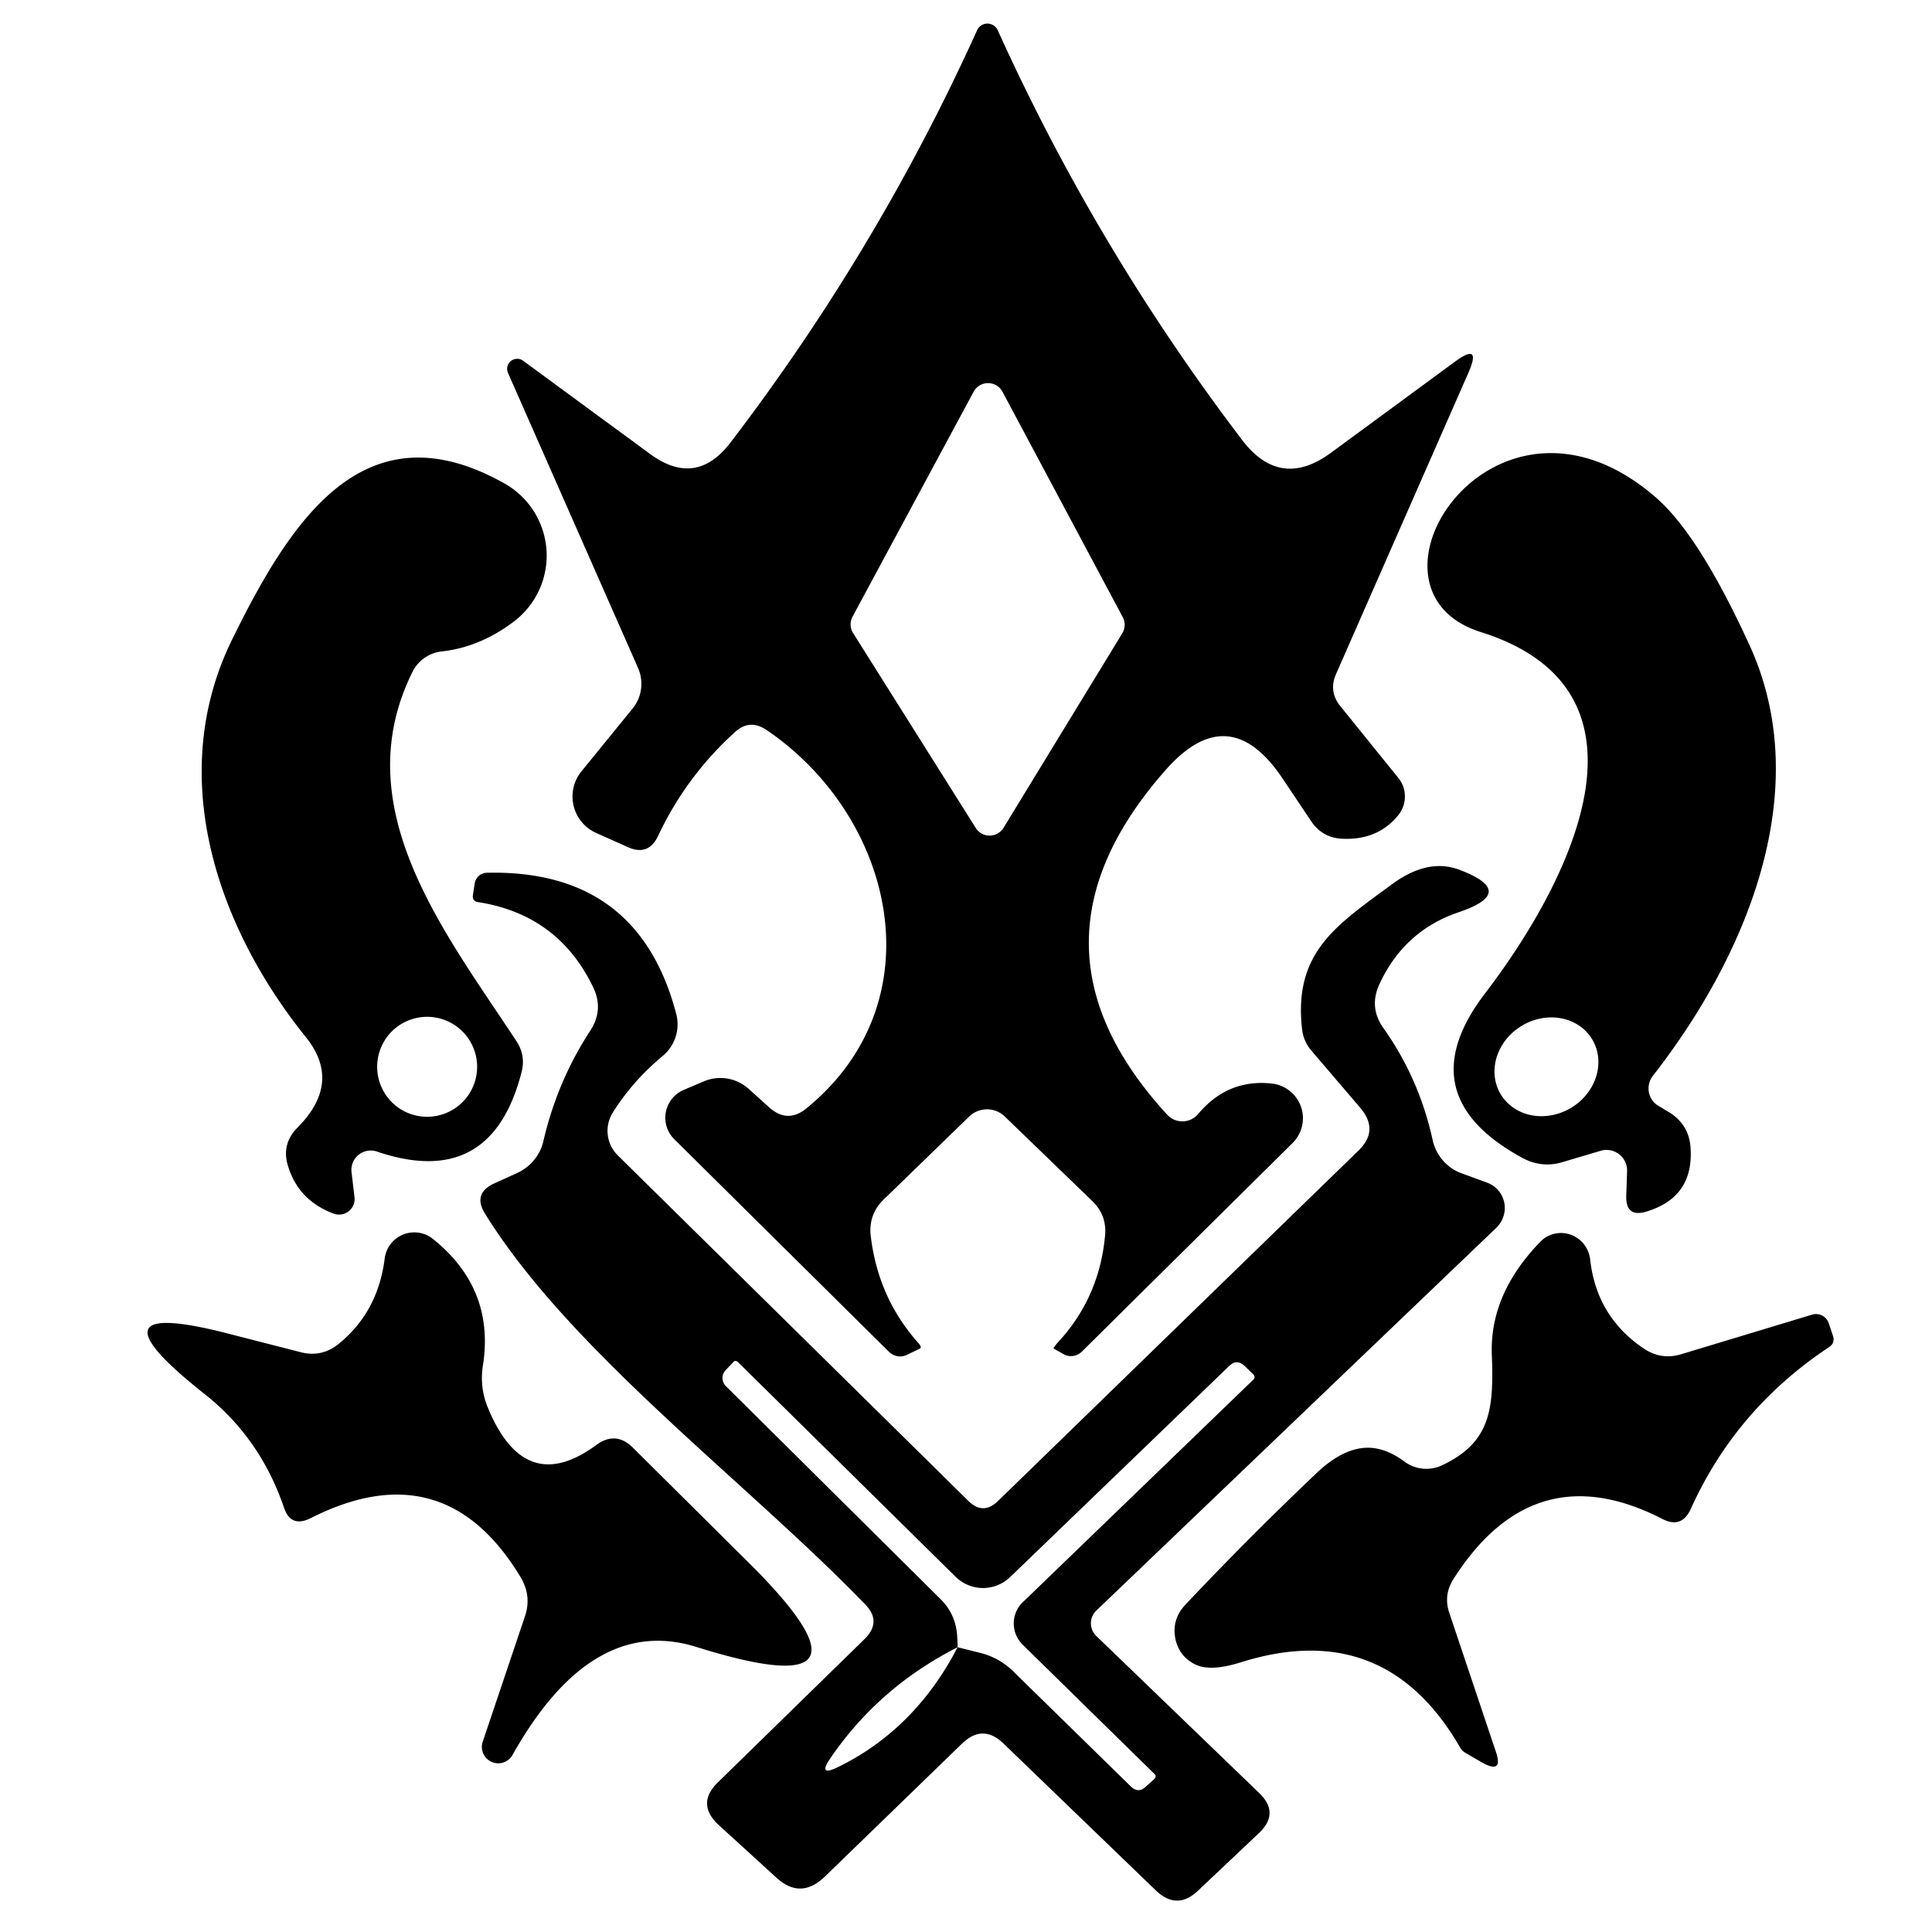 <?xml version="1.0" encoding="UTF-8" standalone="no"?>
<!DOCTYPE svg PUBLIC "-//W3C//DTD SVG 1.1//EN" "http://www.w3.org/Graphics/SVG/1.1/DTD/svg11.dtd">
<svg xmlns="http://www.w3.org/2000/svg" version="1.1" viewBox="0.00 0.00 46.00 46.00">
<path fill="#000000" d="
  M 17.50 17.43
  Q 16.34 18.48 15.67 19.90
  Q 15.44 20.39 14.95 20.17
  L 14.19 19.83
  A 0.95 0.95 0.0 0 1 13.84 18.37
  L 15.07 16.86
  A 0.94 0.93 52.5 0 0 15.19 15.90
  L 12.10 8.89
  A 0.24 0.24 0.0 0 1 12.47 8.60
  L 15.48 10.81
  Q 16.57 11.61 17.39 10.54
  Q 20.89 5.96 23.26 0.73
  A 0.27 0.27 0.0 0 1 23.76 0.73
  Q 26.11 5.92 29.57 10.47
  Q 30.48 11.67 31.69 10.78
  L 34.63 8.62
  Q 35.29 8.13 34.96 8.88
  L 31.81 16.05
  Q 31.63 16.46 31.91 16.81
  L 33.30 18.53
  A 0.71 0.70 -45.4 0 1 33.30 19.40
  Q 32.81 20.01 31.96 19.97
  Q 31.48 19.95 31.21 19.54
  L 30.54 18.54
  Q 29.25 16.61 27.73 18.36
  Q 24.09 22.51 27.79 26.54
  A 0.49 0.49 0.0 0 0 28.53 26.52
  Q 29.24 25.68 30.29 25.80
  A 0.83 0.83 0.0 0 1 30.78 27.21
  L 25.76 32.18
  A 0.37 0.36 -52.2 0 1 25.32 32.24
  L 25.09 32.11
  Q 25.07 32.10 25.18 31.97
  Q 26.17 30.91 26.31 29.43
  Q 26.36 28.93 26.00 28.59
  L 23.92 26.58
  A 0.61 0.61 0.0 0 0 23.08 26.58
  L 21.04 28.56
  Q 20.68 28.91 20.73 29.41
  Q 20.90 30.89 21.86 31.97
  Q 21.96 32.08 21.90 32.11
  L 21.59 32.26
  A 0.38 0.37 53.7 0 1 21.17 32.19
  L 16.06 27.13
  A 0.72 0.72 0.0 0 1 16.28 25.95
  L 16.75 25.75
  A 1.01 1.00 -35.4 0 1 17.83 25.93
  L 18.33 26.38
  Q 18.76 26.75 19.20 26.39
  C 22.33 23.84 21.30 19.45 18.25 17.38
  Q 17.85 17.11 17.50 17.43
  Z
  M 26.72 15.08
  A 0.39 0.39 0.0 0 0 26.73 14.69
  L 23.87 9.33
  A 0.39 0.39 0.0 0 0 23.18 9.33
  L 20.30 14.68
  A 0.39 0.39 0.0 0 0 20.31 15.07
  L 23.23 19.71
  A 0.39 0.39 0.0 0 0 23.90 19.70
  L 26.72 15.08
  Z"
/>
<path fill="#000000" d="
  M 8.37 27.91
  L 8.44 28.50
  A 0.37 0.37 0.0 0 1 7.93 28.89
  Q 7.11 28.58 6.86 27.77
  Q 6.69 27.24 7.09 26.84
  Q 8.15 25.77 7.28 24.69
  C 5.17 22.07 3.93 18.47 5.53 15.22
  C 6.95 12.33 8.70 9.65 12.01 11.51
  A 1.97 1.97 0.0 0 1 12.22 14.81
  Q 11.42 15.41 10.52 15.51
  A 0.89 0.88 -79.2 0 0 9.83 15.98
  C 8.21 19.21 10.58 22.18 12.29 24.78
  Q 12.52 25.12 12.42 25.52
  Q 11.70 28.34 8.98 27.42
  A 0.46 0.46 0.0 0 0 8.37 27.91
  Z
  M 11.36 25.40
  A 1.19 1.19 0.0 0 0 10.17 24.21
  A 1.19 1.19 0.0 0 0 8.98 25.40
  A 1.19 1.19 0.0 0 0 10.17 26.59
  A 1.19 1.19 0.0 0 0 11.36 25.40
  Z"
/>
<path fill="#000000" d="
  M 38.11 27.40
  L 37.20 27.67
  Q 36.70 27.82 36.23 27.56
  Q 33.51 26.07 35.36 23.65
  C 37.22 21.22 39.82 16.49 35.26 15.05
  C 32.00 14.03 35.59 8.52 39.42 11.84
  Q 40.45 12.73 41.65 15.35
  C 43.26 18.85 41.54 22.82 39.35 25.62
  A 0.49 0.48 -55.1 0 0 39.47 26.32
  L 39.77 26.50
  Q 40.21 26.79 40.25 27.31
  Q 40.34 28.51 39.19 28.85
  Q 38.71 28.99 38.72 28.48
  L 38.74 27.89
  A 0.49 0.49 0.0 0 0 38.11 27.40
  Z
  M 37.909 24.746
  A 1.27 1.14 -31.0 0 0 36.233 24.423
  A 1.27 1.14 -31.0 0 0 35.731 26.054
  A 1.27 1.14 -31.0 0 0 37.407 26.377
  A 1.27 1.14 -31.0 0 0 37.909 24.746
  Z"
/>
<path fill="#000000" d="
  M 22.91 41.51
  L 19.63 44.69
  Q 19.06 45.23 18.49 44.71
  L 17.12 43.46
  Q 16.56 42.95 17.10 42.43
  L 20.59 39.02
  Q 21.00 38.61 20.60 38.20
  C 17.81 35.31 13.59 32.19 11.55 28.90
  Q 11.25 28.42 11.76 28.18
  L 12.31 27.93
  A 1.12 1.10 -6.1 0 0 12.94 27.16
  Q 13.27 25.74 14.06 24.53
  Q 14.38 24.03 14.12 23.50
  Q 13.29 21.78 11.39 21.48
  Q 11.24 21.46 11.26 21.31
  L 11.30 21.05
  A 0.30 0.30 0.0 0 1 11.60 20.78
  Q 15.20 20.70 16.10 24.14
  A 0.98 0.97 -27.5 0 1 15.78 25.14
  Q 15.06 25.74 14.59 26.49
  A 0.82 0.82 0.0 0 0 14.71 27.51
  L 23.06 35.74
  Q 23.41 36.08 23.76 35.74
  L 32.35 27.39
  Q 32.84 26.91 32.39 26.38
  L 31.22 25.01
  A 0.96 0.90 -69.7 0 1 31.00 24.49
  C 30.80 22.67 31.82 22.03 33.12 21.07
  Q 33.99 20.42 34.75 20.71
  Q 36.15 21.24 34.73 21.72
  Q 33.43 22.16 32.84 23.44
  Q 32.59 23.99 32.94 24.48
  Q 33.79 25.68 34.11 27.14
  A 1.10 1.08 -86.7 0 0 34.81 27.94
  L 35.41 28.16
  A 0.65 0.64 -56.9 0 1 35.63 29.23
  L 26.10 38.35
  A 0.42 0.42 0.0 0 0 26.10 38.95
  L 29.98 42.69
  Q 30.48 43.17 29.97 43.65
  L 28.52 45.02
  Q 28.02 45.49 27.52 45.01
  L 23.89 41.51
  Q 23.40 41.04 22.91 41.51
  Z
  M 22.80 39.22
  Q 20.93 40.17 19.78 41.85
  Q 19.45 42.32 19.96 42.07
  Q 21.79 41.17 22.80 39.22
  L 23.32 39.35
  Q 23.78 39.46 24.12 39.79
  L 26.93 42.54
  Q 27.10 42.70 27.27 42.55
  L 27.48 42.36
  Q 27.55 42.29 27.48 42.23
  L 24.35 39.16
  A 0.71 0.70 45.3 0 1 24.35 38.15
  L 29.83 32.86
  Q 29.91 32.79 29.83 32.71
  L 29.63 32.52
  Q 29.45 32.35 29.27 32.52
  L 24.05 37.55
  A 0.93 0.93 0.0 0 1 22.75 37.54
  L 17.58 32.44
  Q 17.51 32.37 17.46 32.43
  L 17.28 32.62
  A 0.27 0.27 0.0 0 0 17.28 33.00
  L 22.40 38.08
  Q 22.72 38.40 22.78 38.85
  Q 22.80 39.04 22.80 39.22
  Z"
/>
<path fill="#000000" d="
  M 12.40 37.56
  Q 10.58 34.53 7.39 36.15
  Q 6.92 36.38 6.76 35.89
  Q 6.19 34.23 4.87 33.19
  Q 1.87 30.82 5.50 31.77
  L 7.14 32.19
  Q 7.65 32.33 8.06 32.00
  Q 9.00 31.24 9.16 29.96
  A 0.71 0.71 0.0 0 1 10.31 29.50
  Q 11.78 30.68 11.50 32.50
  Q 11.41 33.04 11.63 33.55
  Q 12.51 35.64 14.19 34.41
  Q 14.66 34.06 15.07 34.47
  L 17.81 37.19
  Q 21.36 40.71 16.57 39.21
  Q 14.08 38.44 12.20 41.79
  A 0.39 0.39 0.0 0 1 11.49 41.48
  L 12.50 38.48
  Q 12.66 38.00 12.40 37.56
  Z"
/>
<path fill="#000000" d="
  M 34.33 34.89
  C 35.48 34.35 35.57 33.57 35.52 32.27
  Q 35.46 30.82 36.67 29.57
  A 0.70 0.69 63.9 0 1 37.86 29.98
  Q 38.01 31.35 39.14 32.11
  Q 39.56 32.39 40.04 32.24
  L 43.15 31.30
  A 0.32 0.32 0.0 0 1 43.54 31.50
  L 43.64 31.80
  Q 43.70 31.98 43.54 32.08
  Q 41.33 33.55 40.26 35.92
  Q 40.04 36.41 39.57 36.16
  Q 36.52 34.60 34.61 37.59
  Q 34.36 37.98 34.51 38.41
  L 35.61 41.69
  Q 35.81 42.26 35.28 41.96
  L 34.90 41.74
  Q 34.81 41.69 34.76 41.60
  Q 32.97 38.50 29.54 39.58
  Q 28.84 39.80 28.48 39.64
  Q 28.11 39.47 28.00 39.08
  Q 27.87 38.58 28.23 38.20
  Q 29.74 36.60 31.34 35.08
  Q 31.99 34.46 32.59 34.47
  Q 33.01 34.48 33.44 34.80
  A 0.88 0.87 50.6 0 0 34.33 34.89
  Z"
/>
</svg>
